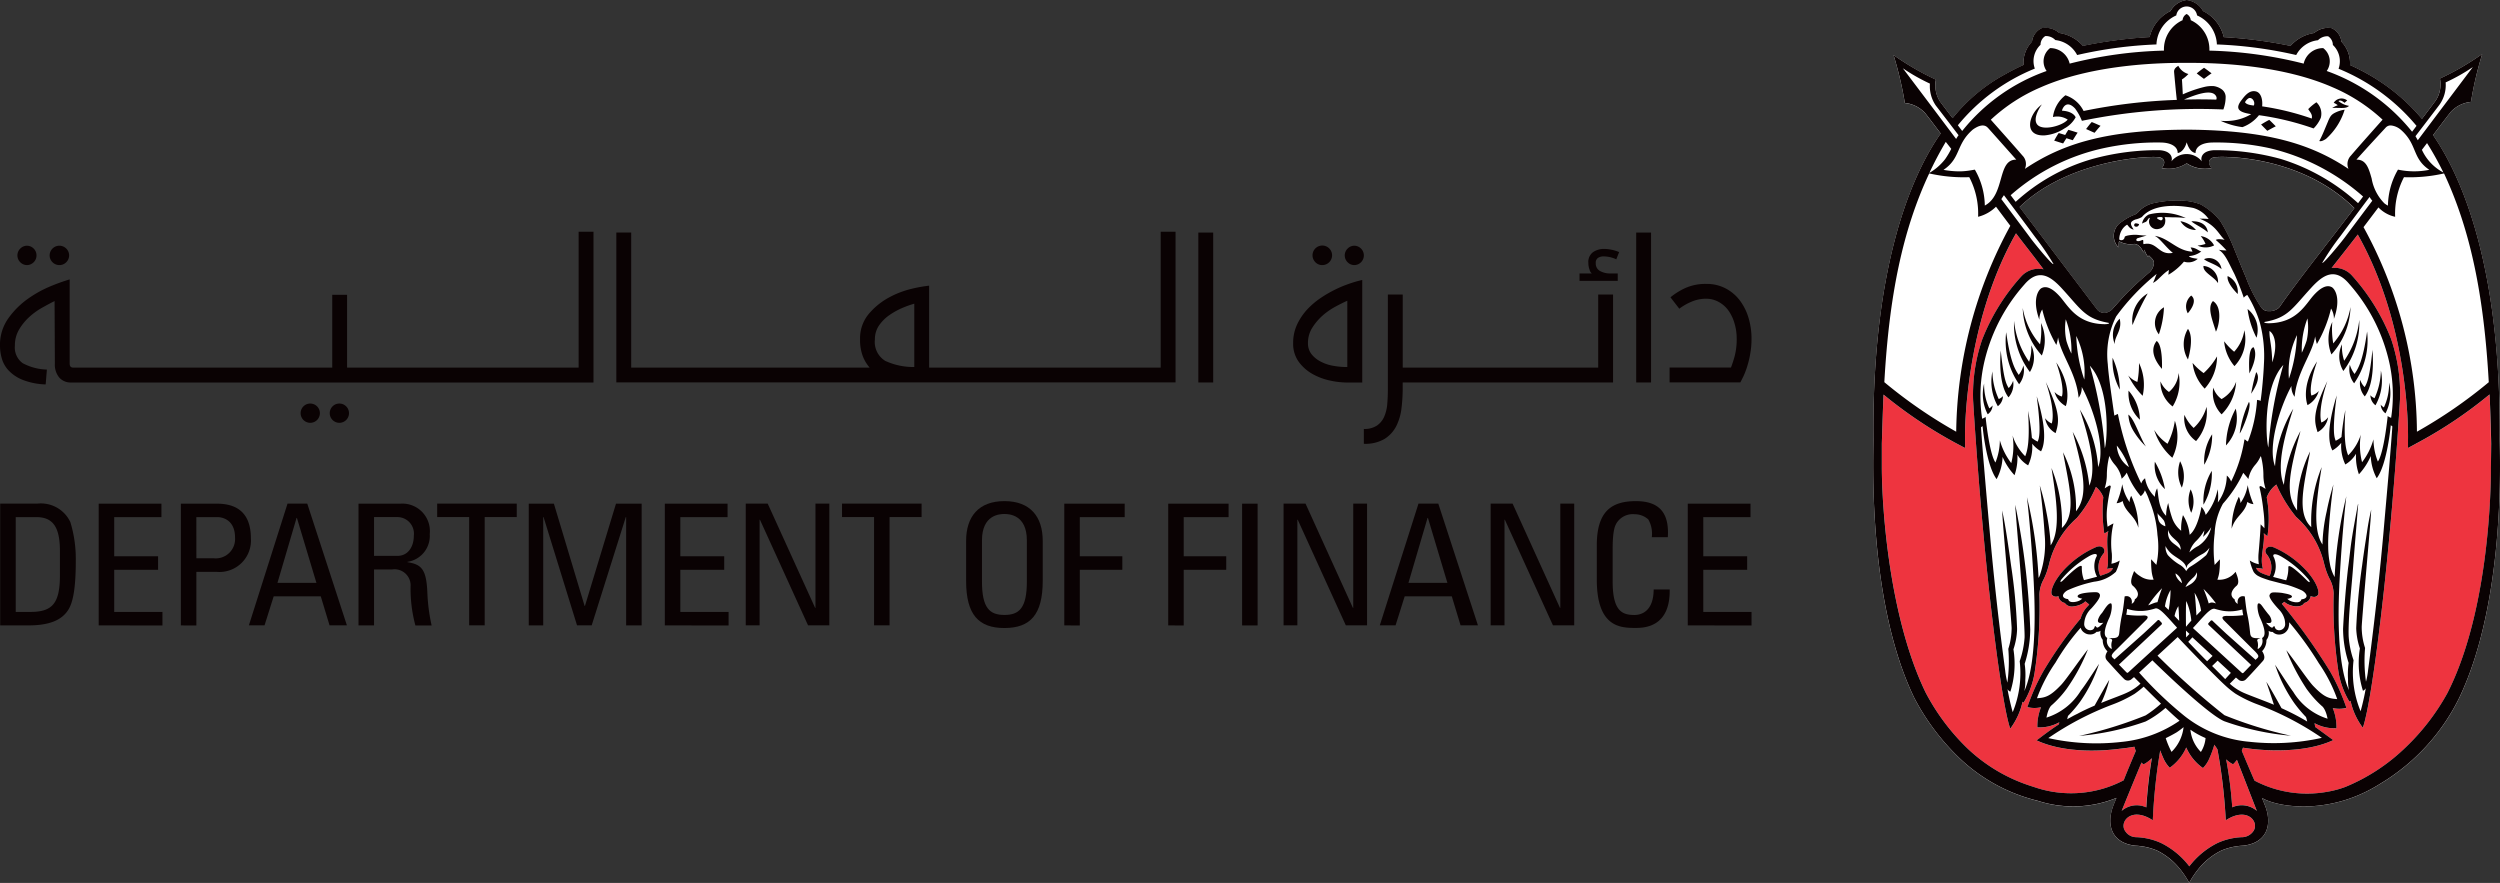 <svg xmlns="http://www.w3.org/2000/svg" width="209.447" height="73.971" viewBox="0 0 209.447 73.971">
  <rect x="0" y="0" width="209.447" height="73.971" fill="#333333" stroke="none"/>
  <g id="ARTWORK" transform="translate(-3.93 0.01)">
    <g id="Group_7" data-name="Group 7" transform="translate(3.93 -0.01)">
      <g id="Group_1" data-name="Group 1" transform="translate(0.017 41.98)">
        <path id="Path_1" data-name="Path 1" d="M2.97,100.31H6.107a2.725,2.725,0,0,1,2.742,1.556,10.6,10.6,0,0,1,.454,3.221c0,2.174-.2,3.436-.622,4.113-.551.875-1.581,1.316-3.364,1.316H2.97Zm1.3,9.076H5.5c1.808,0,2.473-.681,2.473-3.053v-2.065c0-2.065-.635-2.826-1.993-2.826H4.27Z" transform="translate(-2.97 -100.1)" fill="#0a0203"/>
        <path id="Path_2" data-name="Path 2" d="M22.59,110.523v-10.2h5.257v1.127H23.89v3.28h3.676v1.131H23.89v3.533h4.042v1.131Z" transform="translate(-14.339 -100.106)" fill="#0a0203"/>
        <path id="Path_3" data-name="Path 3" d="M38.96,110.523v-10.2h3.024c1.371,0,2.843.509,2.843,2.914a2.638,2.638,0,0,1-2.856,2.8H40.259v4.492Zm1.3-5.627h1.43a1.621,1.621,0,0,0,1.808-1.737c0-1.556-1.157-1.707-1.442-1.707h-1.8Z" transform="translate(-23.824 -100.106)" fill="#0a0203"/>
        <path id="Path_4" data-name="Path 4" d="M55.748,100.31H57.4l3.322,10.2H59.268l-.736-2.431H54.588l-.765,2.431H52.51Zm.786,1.2h-.029l-1.6,5.442h3.263Z" transform="translate(-31.676 -100.1)" fill="#0a0203"/>
        <path id="Path_5" data-name="Path 5" d="M75.65,105.829v4.693h-1.3v-10.2h3.52a2.306,2.306,0,0,1,2.448,2.544,2.2,2.2,0,0,1-1.867,2.33v.029c1.173.185,1.6.58,1.67,2.628a15.277,15.277,0,0,0,.353,2.671H79.115a11.767,11.767,0,0,1-.4-3.39,1.346,1.346,0,0,0-1.543-1.3H75.65Zm0-1.131H77.6c.934,0,1.384-.807,1.384-1.695a1.387,1.387,0,0,0-1.371-1.556H75.65Z" transform="translate(-44.331 -100.106)" fill="#0a0203"/>
        <path id="Path_6" data-name="Path 6" d="M96.686,100.31v1.131H94v9.071H92.7v-9.071H90.02V100.31Z" transform="translate(-53.411 -100.1)" fill="#0a0203"/>
        <path id="Path_7" data-name="Path 7" d="M109.475,110.523H108.26v-10.2h2.107l2.574,8.567h.029l2.6-8.567h2.149v10.2h-1.3v-9.076h-.029l-2.856,9.071h-1.228l-2.805-9.071h-.029v9.076Z" transform="translate(-63.98 -100.106)" fill="#0a0203"/>
        <path id="Path_8" data-name="Path 8" d="M135.37,110.523v-10.2h5.257v1.127h-3.957v3.28h3.676v1.131h-3.676v3.533h4.042v1.131Z" transform="translate(-79.689 -100.106)" fill="#0a0203"/>
        <path id="Path_9" data-name="Path 9" d="M158.492,100.31v10.2h-1.783l-4.029-8.848h-.029v8.848H151.49v-10.2h1.838l3.974,8.735h.029V100.31Z" transform="translate(-89.029 -100.1)" fill="#0a0203"/>
        <path id="Path_10" data-name="Path 10" d="M177.336,100.31v1.131h-2.683v9.071h-1.3v-9.071H170.67V100.31Z" transform="translate(-100.143 -100.1)" fill="#0a0203"/>
        <path id="Path_11" data-name="Path 11" d="M195.39,106.5v-3.352c0-2.035,1.047-3.335,3.209-3.335s3.209,1.3,3.209,3.335V106.5c0,2.826-1.043,3.945-3.209,3.945S195.39,109.323,195.39,106.5Zm5.089.055V103.1c0-2.136-1.472-2.208-1.88-2.208s-1.88.071-1.88,2.208v3.449c0,2.233.648,2.8,1.88,2.8S200.479,108.785,200.479,106.551Z" transform="translate(-114.467 -99.81)" fill="#0a0203"/>
        <path id="Path_12" data-name="Path 12" d="M214.95,110.523v-10.2h5.059v1.127h-3.76v3.28h3.562v1.131h-3.562v4.664Z" transform="translate(-125.801 -100.106)" fill="#0a0203"/>
        <path id="Path_13" data-name="Path 13" d="M235.65,110.523v-10.2h5.059v1.127h-3.76v3.28h3.562v1.131h-3.562v4.664Z" transform="translate(-137.796 -100.106)" fill="#0a0203"/>
        <path id="Path_14" data-name="Path 14" d="M251.669,110.523h-1.3v-10.2h1.3Z" transform="translate(-146.325 -100.106)" fill="#0a0203"/>
        <path id="Path_15" data-name="Path 15" d="M265.624,100.31v10.2h-1.779l-4.029-8.848h-.029v8.848H258.63v-10.2h1.838l3.97,8.735h.029V100.31Z" transform="translate(-151.111 -100.1)" fill="#0a0203"/>
        <path id="Path_16" data-name="Path 16" d="M281.042,100.31H282.7l3.322,10.2h-1.455l-.736-2.431h-3.945l-.765,2.431H277.8Zm.791,1.2H281.8l-1.6,5.442h3.263Z" transform="translate(-162.219 -100.1)" fill="#0a0203"/>
        <path id="Path_17" data-name="Path 17" d="M306.882,100.31v10.2H305.1l-4.029-8.848h-.029v8.848H299.88v-10.2h1.838l3.97,8.735h.029V100.31Z" transform="translate(-175.013 -100.1)" fill="#0a0203"/>
        <path id="Path_18" data-name="Path 18" d="M325.639,102.834a2.409,2.409,0,0,0-.294-1.485,1.709,1.709,0,0,0-1.144-.437,1.6,1.6,0,0,0-1.543.791c-.042.114-.3.366-.3,2.12v2.729c0,2.5.82,2.8,1.825,2.8.4,0,1.6-.143,1.611-2.136h1.342c.059,3.221-2.221,3.221-2.885,3.221-1.27,0-3.221-.084-3.221-4.042v-2.881c0-2.885,1.27-3.7,3.28-3.7s2.8,1.043,2.67,3.024Z" transform="translate(-187.269 -99.81)" fill="#0a0203"/>
        <path id="Path_19" data-name="Path 19" d="M339.15,110.523v-10.2h5.257v1.127h-3.957v3.28h3.676v1.131h-3.676v3.533h4.042v1.131Z" transform="translate(-197.768 -100.106)" fill="#0a0203"/>
      </g>
      <g id="Group_2" data-name="Group 2" transform="translate(0 19.413)">
        <path id="Path_20" data-name="Path 20" d="M7.216,50.563a.812.812,0,0,0,0-1.623.788.788,0,0,0-.576.24.8.8,0,0,0,0,1.144A.788.788,0,0,0,7.216,50.563Z" transform="translate(-4.941 -47.767)" fill="#0a0203"/>
        <path id="Path_21" data-name="Path 21" d="M13.636,50.563a.788.788,0,0,0,.576-.24.8.8,0,0,0,0-1.144.812.812,0,0,0-1.152,0,.8.8,0,0,0,0,1.144A.8.8,0,0,0,13.636,50.563Z" transform="translate(-8.661 -47.767)" fill="#0a0203"/>
        <path id="Path_22" data-name="Path 22" d="M69.416,80.38a.788.788,0,0,0-.576.24.807.807,0,1,0,.576-.24Z" transform="translate(-40.982 -65.984)" fill="#0a0203"/>
        <path id="Path_23" data-name="Path 23" d="M63.616,80.38a.788.788,0,0,0-.576.24.807.807,0,1,0,.576-.24Z" transform="translate(-37.621 -65.984)" fill="#0a0203"/>
        <path id="Path_24" data-name="Path 24" d="M51.407,57.534h-19.4v-6.1H30.766v6.1H9.053c-.189,0-.286-.114-.286-.336V50.145a15.953,15.953,0,0,0-1.577.564,9.608,9.608,0,0,0-1.926,1.064,6.9,6.9,0,0,0-1.64,1.64A3.808,3.808,0,0,0,2.93,55.7a3.958,3.958,0,0,0,.143,1.039,2.454,2.454,0,0,0,.551,1.005,3.311,3.311,0,0,0,1.161.8,5.726,5.726,0,0,0,1.972.4l.1-1.245a4.524,4.524,0,0,1-2.031-.538,1.621,1.621,0,0,1-.648-1.472,2.6,2.6,0,0,1,.362-1.363A4.569,4.569,0,0,1,5.4,53.278,5.891,5.891,0,0,1,6.488,52.5c.387-.214.723-.4,1.014-.538l.025,5.24A1.687,1.687,0,0,0,7.9,58.375a1.279,1.279,0,0,0,.988.408H52.652V46.15H51.407Z" transform="translate(-2.93 -46.15)" fill="#0a0203"/>
        <path id="Path_25" data-name="Path 25" d="M171.315,57.534h-19.4V50.671a11.462,11.462,0,0,0-1.51.273,7.594,7.594,0,0,0-1.918.753,5.848,5.848,0,0,0-1.657,1.375,3.183,3.183,0,0,0-.7,2.094,3.824,3.824,0,0,0,.223,1.4,3.28,3.28,0,0,0,.576.967H126.955V46.217H125.71V58.775h46.85V46.15h-1.245Zm-20.641-.05a5.615,5.615,0,0,1-2.435-.513,1.854,1.854,0,0,1-.866-1.8,2.022,2.022,0,0,1,.349-1.173,3.377,3.377,0,0,1,.866-.862,5.946,5.946,0,0,1,1.085-.6,8.227,8.227,0,0,1,1-.357v5.307Z" transform="translate(-74.074 -46.15)" fill="#0a0203"/>
        <rect id="Rectangle_5" data-name="Rectangle 5" width="1.245" height="12.558" transform="translate(100.395 0.071)" fill="#0a0203"/>
        <path id="Path_26" data-name="Path 26" d="M265.212,50.563a.819.819,0,1,0-.572-.24A.778.778,0,0,0,265.212,50.563Z" transform="translate(-154.438 -47.767)" fill="#0a0203"/>
        <path id="Path_27" data-name="Path 27" d="M271.636,50.563a.812.812,0,0,0,0-1.623.788.788,0,0,0-.576.24.8.8,0,0,0,0,1.144A.788.788,0,0,0,271.636,50.563Z" transform="translate(-158.158 -47.767)" fill="#0a0203"/>
        <path id="Path_28" data-name="Path 28" d="M264.214,56.488a10.231,10.231,0,0,0-1.3.732,6.574,6.574,0,0,0-1.186.993,5.014,5.014,0,0,0-.858,1.266,3.618,3.618,0,0,0-.336,1.569A2.579,2.579,0,0,0,261,62.615a3.647,3.647,0,0,0,1.148,1.018,5.226,5.226,0,0,0,1.459.551,6.865,6.865,0,0,0,1.4.168h1.316V55.76a8.918,8.918,0,0,0-.9.252A10.076,10.076,0,0,0,264.214,56.488Zm.858,6.565h-.139a6.107,6.107,0,0,1-1.03-.1,3.5,3.5,0,0,1-1.026-.336,2.376,2.376,0,0,1-.791-.622,1.445,1.445,0,0,1-.311-.934,2.377,2.377,0,0,1,.357-1.291,4.751,4.751,0,0,1,.858-1.018A5.838,5.838,0,0,1,264.067,58c.383-.206.719-.374,1.005-.5v5.551Z" transform="translate(-152.195 -51.718)" fill="#0a0203"/>
        <path id="Path_29" data-name="Path 29" d="M319.627,50.2a2.544,2.544,0,0,1,1.03.244l.24-.606a3.362,3.362,0,0,0-1.291-.265,1.6,1.6,0,0,0-.887.265,1.008,1.008,0,0,0-.4.921,1.543,1.543,0,0,0,.1.555.59.59,0,0,0,.189.315h-1.03v.622h3.2v-.622h-.6a1.737,1.737,0,0,1-.883-.206.706.706,0,0,1-.357-.664.471.471,0,0,1,.193-.437A.859.859,0,0,1,319.627,50.2Z" transform="translate(-185.247 -48.132)" fill="#0a0203"/>
        <path id="Path_30" data-name="Path 30" d="M294.26,64.783H277.879V58.66h-1.245v7.915c0,.429-.017.845-.05,1.245a3.378,3.378,0,0,1-.252,1.064,1.759,1.759,0,0,1-.61.753,1.87,1.87,0,0,1-1.1.286v1.245a3.189,3.189,0,0,0,1.745-.416,2.731,2.731,0,0,0,.98-1.085,4.472,4.472,0,0,0,.429-1.485,13.875,13.875,0,0,0,.1-1.6v-.551H295.5V58.66h-1.245v6.123Z" transform="translate(-160.36 -53.399)" fill="#0a0203"/>
        <rect id="Rectangle_6" data-name="Rectangle 6" width="1.245" height="12.558" transform="translate(137.079 0.071)" fill="#0a0203"/>
        <path id="Path_31" data-name="Path 31" d="M342.162,59.466a4.591,4.591,0,0,0-.707-1.472,3.575,3.575,0,0,0-1.186-1.039,3.4,3.4,0,0,0-1.674-.4,4.091,4.091,0,0,0-1.771.357,5.643,5.643,0,0,0-1.22.765l.74.955a4.673,4.673,0,0,1,1.2-.656,3.108,3.108,0,0,1,1.026-.181,2.175,2.175,0,0,1,1.089.278,2.449,2.449,0,0,1,.812.728,3.553,3.553,0,0,1,.5,1.064,4.431,4.431,0,0,1,.181,1.278,5.568,5.568,0,0,1-.168,1.459,10.027,10.027,0,0,1-.311.959H335.53v1.245h5.926c.063-.109.147-.282.261-.513a6.562,6.562,0,0,0,.315-.824,7.957,7.957,0,0,0,.257-1.077,7.029,7.029,0,0,0,.105-1.245A5.979,5.979,0,0,0,342.162,59.466Z" transform="translate(-195.654 -52.182)" fill="#0a0203"/>
      </g>
      <g id="Group_6" data-name="Group 6" transform="translate(156.936)">
        <path id="Path_32" data-name="Path 32" d="M428.574,36.859c.13-13.916-2.927-21.7-5.577-25.532.9-1.194,1.464-1.926,1.5-1.964a2.7,2.7,0,0,1,1.674-.82,30.066,30.066,0,0,1,.946-4.016,22.581,22.581,0,0,1-3.545,2.061,2.467,2.467,0,0,1-.341,1.825c-.034.05-.463.618-1.165,1.552a16.547,16.547,0,0,0-4.5-3.735c-.475-.269-.98-.53-1.531-.778a2.594,2.594,0,0,0-.715-1.951,1.419,1.419,0,0,0-.82-1.135h0a1.774,1.774,0,0,0-1.468.408,3.321,3.321,0,0,0-1.981,1.077,38.069,38.069,0,0,0-5.585-.732A3.255,3.255,0,0,0,403.728.935,1.824,1.824,0,0,0,402.365.01h-.008a1.831,1.831,0,0,0-1.363.925,3.268,3.268,0,0,0-1.737,2.183,38.145,38.145,0,0,0-5.585.732,3.321,3.321,0,0,0-1.981-1.077,1.793,1.793,0,0,0-1.468-.408h0A1.42,1.42,0,0,0,389.4,3.5a2.6,2.6,0,0,0-.715,1.951c-.547.248-1.056.509-1.531.778a14.548,14.548,0,0,0-4.407,3.68c-.639-.845-1.026-1.358-1.056-1.4a2.453,2.453,0,0,1-.341-1.825A22.728,22.728,0,0,1,377.8,4.619a30.063,30.063,0,0,1,.946,4.016,2.7,2.7,0,0,1,1.674.82c.038.038.526.677,1.329,1.737-2.662,3.8-5.766,11.658-5.635,25.662.017,1.3-.543,13.428,3.415,21.608a19.459,19.459,0,0,0,3.793,5.059,14.473,14.473,0,0,0,6.3,3.512c.071.021.219.059.29.076a9.571,9.571,0,0,0,6.561-.252l-.151.37c-.042.1-.1.248-.13.332-.555,1.5-.185,3.062,1.85,3.3a5.238,5.238,0,0,1,1.838.412,5.722,5.722,0,0,1,1.649,1.232,7.29,7.29,0,0,1,1.039,1.468v0h0A7.465,7.465,0,0,1,403.61,72.5a5.745,5.745,0,0,1,1.649-1.232,5.238,5.238,0,0,1,1.838-.412c2.031-.236,2.41-1.787,1.855-3.289-.034-.088-.093-.244-.135-.341s-.151-.366-.151-.366c1.409.816,5.741,1.451,9.9-1.186a17.209,17.209,0,0,0,6.6-7.145C429.117,50.342,428.591,37.969,428.574,36.859ZM410.2,25.634a.765.765,0,0,1-.286.273,1.17,1.17,0,0,1-.681.16.761.761,0,0,1-.656-.332,11.921,11.921,0,0,1-1.262-2.49c-.429-1.026-.358-.858-.993-2.41a14.108,14.108,0,0,0-1.157-2.317,5.6,5.6,0,0,0-1.636-1.384,4.69,4.69,0,0,0-1.476-.315,9.068,9.068,0,0,0-2.439.2,2.53,2.53,0,0,0-1.22.648,1.144,1.144,0,0,1-.37.315,4.3,4.3,0,0,0-1.106.606,1.368,1.368,0,0,0-.294,2.12.141.141,0,0,0,.025.013c-.017-.269.013-.5.059-.492a1.933,1.933,0,0,0,1.2.223c.509-.067.828.7.828.7l.08-.223a1.916,1.916,0,0,0,.3.593.53.53,0,0,0,.076-.114c.151.189.4.315.421.631a1.224,1.224,0,0,1-.488.879c-.135.126-.942.791-1.8,1.665-.442.454-.669.728-1.115,1.22a1.041,1.041,0,0,1-.673.416h-.1a.78.78,0,0,1-.564-.252c-.088-.114-4.437-5.863-6.519-8.613,3.777-3.684,10.034-4.294,11.595-4.18.366.025.778.315.32.917a2.782,2.782,0,0,0,2.082-.4,2.744,2.744,0,0,0,2.082.4c-.458-.6-.046-.892.32-.917,1.548-.114,7.494.168,11.649,4.269C414.381,20.117,411.664,23.519,410.2,25.634Z" transform="translate(-376.096 -0.002)" fill="#fff"/>
        <g id="Group_3" data-name="Group 3" transform="translate(0.732 19.552)">
          <path id="Path_33" data-name="Path 33" d="M470.279,60.12a36.431,36.431,0,0,1-5.888,3.974l-.946.513,0-.681c0-.076.261-9.269-4.21-17.2-.282.374-1.224,1.573-2.191,2.8a1.975,1.975,0,0,1,1.674.6,17.292,17.292,0,0,1,3.31,5.349,14.256,14.256,0,0,1,.749,5.013v0s-.538,9.362-1.611,18.332c-.971,8.15-1.51,9.219-1.51,9.219a5.836,5.836,0,0,1-1.026-2.25l-.088.08a7.1,7.1,0,0,1-.908-2.418,36.137,36.137,0,0,1-.416-6.674l0,.013a2.863,2.863,0,0,0-.357-1.253,5.644,5.644,0,0,1-.416-1.144c0-.008,0-.013-.009-.017a7.531,7.531,0,0,0-2.359-3.987,11.664,11.664,0,0,1-1.657-2.717c-.021.017-.034.025-.063.05a2.345,2.345,0,0,0-.744,1.03A9.867,9.867,0,0,1,451.669,72a2.937,2.937,0,0,1-.307-.248c.1.967-.362,2.09-.067,2.978l-.572-.076a.929.929,0,0,0,.063.139.849.849,0,0,0,.29.248c.025.017.143.067.185.088a5.672,5.672,0,0,0,.589.206,1.738,1.738,0,0,0-.252-1.825c-.273-.328.055-.812.618-.564a7.986,7.986,0,0,1,2.355,1.577c1.2,1.135,1.548,2.229,1.291,2.448-.2.168-.345.13-.58.05a.354.354,0,0,1-.021.13.691.691,0,0,1-.513.446l-.025.042c-.126.181-.332.244-.7.24a1.763,1.763,0,0,1-.7-.21.926.926,0,0,1-.235-.172l-.21.172a50.774,50.774,0,0,1,4.054,5.686,17.71,17.71,0,0,1,1.354,3.028,2.39,2.39,0,0,1-1.144.017,4.225,4.225,0,0,1,.307,1.686,3.439,3.439,0,0,1-1.838-.425c.021.105.038.21.055.32.58.416,1.232.9,1.514,1.1-2.839,1.333-6.952.719-7.032.711-.193-.025-.374-.05-.53-.076-.029.071-.063.164-.1.261.278.66.921,2.191,1.068,2.5a9.458,9.458,0,0,0,6.064.938A8.191,8.191,0,0,0,458.2,93a15.927,15.927,0,0,0,4.878-3.15,18.855,18.855,0,0,0,3.659-4.689c3.142-6.136,3.659-15.241,3.659-18.921,0-1.2,0-1.855,0-1.909C470.392,63.073,470.325,61.054,470.279,60.12Z" transform="translate(-419.373 -46.625)" fill="#ee343f"/>
          <path id="Path_34" data-name="Path 34" d="M398.117,92.236c.122-.336.694-1.7.984-2.385-.042-.122-.08-.24-.114-.357-.391.067-.786.122-1.182.164-.265.025-4.176.627-7.015-.7.345-.244.992-.774,1.871-1.342.013-.059.021-.118.034-.172a3.393,3.393,0,0,1-1.838.425,4.238,4.238,0,0,1,.307-1.686,2.361,2.361,0,0,1-1.144-.013,17.548,17.548,0,0,1,1.354-3.028,33.824,33.824,0,0,1,3.108-4.391,2.3,2.3,0,0,1,.551-.984c.025-.029.147-.16.172-.185-.118-.1-.231-.193-.336-.273a.859.859,0,0,1-.278.214,1.955,1.955,0,0,1-.7.21.727.727,0,0,1-.7-.24l-.025-.042a.7.7,0,0,1-.517-.446.5.5,0,0,1-.021-.135.455.455,0,0,1-.517-.071c-.252-.214.1-1.308,1.291-2.448a8.039,8.039,0,0,1,2.355-1.577c.564-.248.9.235.618.568a1.742,1.742,0,0,0-.248,1.829c.345-.114.475-.168.526-.189a.917.917,0,0,0,.471-.332.606.606,0,0,0,.059-.126l-.5.059c.257-.627-.139-2.162.122-3.158a2.016,2.016,0,0,1-.341.2,12.555,12.555,0,0,1-.084-3.045,2.073,2.073,0,0,0-.618-.854,9.9,9.9,0,0,1-1.59,2.595,7.529,7.529,0,0,0-2.363,3.987c0,.008,0,.013-.008.017a5.747,5.747,0,0,1-.416,1.144,2.864,2.864,0,0,0-.357,1.253v-.008a36.119,36.119,0,0,1-.416,6.67,7.1,7.1,0,0,1-.908,2.418l-.088-.08a5.836,5.836,0,0,1-1.026,2.25s-.534-1.068-1.506-9.214c-1.068-8.97-1.611-18.332-1.611-18.332l0,0a14.27,14.27,0,0,1,.749-5.013,17.215,17.215,0,0,1,3.31-5.349,1.975,1.975,0,0,1,1.842-.572l-.37-.492c-.614-.816-1.329-1.716-1.935-2.519-4.382,7.717-4.273,16.927-4.273,17l.008.984-.77-.408a37.554,37.554,0,0,1-6.064-4.067c-.046.934-.143,4.1-.143,4.1,0,.055,0,.723,0,1.926,0,3.68.66,12.713,3.663,18.921a18.293,18.293,0,0,0,3.566,4.748,13.884,13.884,0,0,0,5.32,3.116l.463.151a9.5,9.5,0,0,0,7.246-.648Z" transform="translate(-377.836 -46.48)" fill="#ee343f"/>
          <path id="Path_35" data-name="Path 35" d="M427.641,155.146a40.528,40.528,0,0,1,.463-4.126,2.594,2.594,0,0,1-.681.513c-.05,0-.114-.059-.185-.147-.685,1.674-1.649,4.029-1.657,4.054A1.914,1.914,0,0,1,427.641,155.146Z" transform="translate(-405.501 -107.055)" fill="#ee343f"/>
          <path id="Path_36" data-name="Path 36" d="M434.522,154.678a45.08,45.08,0,0,0-.7-5.951,1.65,1.65,0,0,1-.093-.143,2.734,2.734,0,0,1-.164-.244,8.278,8.278,0,0,1-.391,1.085,2.562,2.562,0,0,1-.564.871,4.076,4.076,0,0,1-1.4-1.724,4.1,4.1,0,0,1-1.384,1.7,2.723,2.723,0,0,1-.564-.875,6.241,6.241,0,0,1-.231-.585,47.18,47.18,0,0,0-.622,5.863c-1.7-1.127-2.734,0-2.385.782a1.14,1.14,0,0,0,.114.185,1.089,1.089,0,0,0,.845.446,5.5,5.5,0,0,1,2.094.479,6.719,6.719,0,0,1,2.389,1.964,6.746,6.746,0,0,1,2.385-1.964,5.484,5.484,0,0,1,2.094-.479,1.177,1.177,0,0,0,.845-.446.905.905,0,0,0,.114-.185C437.255,154.678,436.221,153.555,434.522,154.678Z" transform="translate(-405.72 -105.502)" fill="#ee343f"/>
          <path id="Path_37" data-name="Path 37" d="M446.968,151.668a2.354,2.354,0,0,1-.568-.408,33.169,33.169,0,0,1,.509,4.02,1.913,1.913,0,0,1,2.057.29c-.008-.025-1.039-2.666-1.665-4.273C447.153,151.508,447.006,151.672,446.968,151.668Z" transform="translate(-417.565 -107.194)" fill="#ee343f"/>
        </g>
        <g id="Group_4" data-name="Group 4" transform="translate(23.679 30.036)">
          <path id="Path_38" data-name="Path 38" d="M432.4,71.41h0" transform="translate(-432.401 -71.41)" fill="#231f20"/>
        </g>
        <g id="Group_5" data-name="Group 5" transform="translate(22.737 30.442)">
          <path id="Path_39" data-name="Path 39" d="M430.165,72.377h0" transform="translate(-430.161 -72.376)" fill="#231f20"/>
        </g>
        <path id="Path_40" data-name="Path 40" d="M414.209,34.946a1.717,1.717,0,0,1-.883,1.249c-.282-.9-.454-1.623.82-4.277-.875,2.607-.5,3.47-.5,3.47A1.373,1.373,0,0,0,414.209,34.946Zm-1.4-1.817s-.3-.589.475-2.856c-1.43,2.157-.8,3.659-.8,3.659a1.948,1.948,0,0,0,.942-1.186A1.292,1.292,0,0,1,412.8,33.13Zm5.118-3.856c-.236,2.284-.421,2.755-.66,3.15a1.607,1.607,0,0,1-.37-.606,1.665,1.665,0,0,0,.383,1.384C417.746,32.6,418.082,31.338,417.922,29.273Zm-.45-1.527c-.362,2.557-.77,3.142-1.051,3.575a2.23,2.23,0,0,1-.4-.786,1.892,1.892,0,0,0,.362,1.569A6.37,6.37,0,0,0,417.472,27.747Zm-1.922,2.473a3.732,3.732,0,0,1-.185-1.384,2.359,2.359,0,0,0,.114,2.237,6.657,6.657,0,0,0,1.333-4.281A7.368,7.368,0,0,1,415.55,30.219Zm-.917-1.455a7,7,0,0,1-.08-1.8,3.413,3.413,0,0,0-.072,2.721,6.193,6.193,0,0,0,1.6-3.974A6.315,6.315,0,0,1,414.634,28.764Zm3.112,4.319a1.078,1.078,0,0,0,.425.862,4.183,4.183,0,0,0,.454-2.91,5.773,5.773,0,0,1-.534,2.317S417.792,33.21,417.746,33.083Zm.866.791a.948.948,0,0,0,.4.744,3.679,3.679,0,0,0,.3-2.578,4.675,4.675,0,0,1-.437,2.086S418.658,33.983,418.612,33.874ZM387.445,32.5c-.244-.4-.429-.866-.664-3.15-.16,2.065.177,3.331.652,3.928a1.665,1.665,0,0,0,.383-1.384A1.582,1.582,0,0,1,387.445,32.5Zm.841-1.1c-.286-.437-.69-1.022-1.051-3.575a6.325,6.325,0,0,0,1.085,4.357,1.878,1.878,0,0,0,.362-1.569A2.229,2.229,0,0,1,388.286,31.4Zm.871-1.1a7.266,7.266,0,0,1-1.262-3.423,6.649,6.649,0,0,0,1.329,4.281,2.361,2.361,0,0,0,.114-2.237A3.67,3.67,0,0,1,389.157,30.3Zm.917-1.459a6.234,6.234,0,0,1-1.451-3.045,6.183,6.183,0,0,0,1.6,3.978,3.424,3.424,0,0,0-.071-2.725A6.97,6.97,0,0,1,390.073,28.836Zm-3.457,4.588a5.646,5.646,0,0,1-.534-2.317,4.183,4.183,0,0,0,.454,2.91,1.065,1.065,0,0,0,.425-.862C386.911,33.285,386.616,33.424,386.616,33.424Zm-.791.778a4.649,4.649,0,0,1-.437-2.086,3.679,3.679,0,0,0,.3,2.578.947.947,0,0,0,.408-.744A1.032,1.032,0,0,1,385.826,34.2Zm5.227,1.262a1.374,1.374,0,0,1-.555-.442,1.73,1.73,0,0,0,.879,1.249c.282-.9.454-1.623-.82-4.277C391.432,34.6,391.053,35.464,391.053,35.464Zm.85-2.258a1.292,1.292,0,0,1-.614-.383,1.948,1.948,0,0,0,.942,1.186s.627-1.5-.8-3.659C392.205,32.617,391.9,33.205,391.9,33.205Zm6.409,11a6.326,6.326,0,0,0-.6-2.679,1.044,1.044,0,0,0-.135.53,3.639,3.639,0,0,1-.614-1.506,7.472,7.472,0,0,1-.479,1.594,1.06,1.06,0,0,0,.513-.185C397.21,42.941,398.026,43.156,398.312,44.207Zm8.55-2.073a1.1,1.1,0,0,0-.135-.53,6.263,6.263,0,0,0-.6,2.679c.286-1.051,1.1-1.27,1.312-2.246a1.059,1.059,0,0,0,.517.185,7.117,7.117,0,0,1-.484-1.594A3.527,3.527,0,0,1,406.862,42.134Zm-6.325-1.165a6.674,6.674,0,0,0-.845-2.3A2.722,2.722,0,0,0,400.537,40.969Zm3.23,1.3a5.09,5.09,0,0,0,.694-2.835A4.908,4.908,0,0,0,403.767,42.264Zm-1.03.681a2.316,2.316,0,0,0-.046-1.964A2.494,2.494,0,0,0,402.736,42.945Zm-.786-2.107a2.674,2.674,0,0,0-.143-2.212A2.82,2.82,0,0,0,401.95,40.838Zm5.623-7.183a9.2,9.2,0,0,0-.774,2.637C406.971,36.141,407.859,34.03,407.573,33.655Zm.038-2.385c-.008-.025.807-1.421.349-2.2C407.43,29.189,407.623,31.279,407.61,31.271Zm-2.33,3.428a4.183,4.183,0,0,0,1.22-2.734,2.7,2.7,0,0,1-1.22,1.451,1.862,1.862,0,0,1-.694-.959A2.563,2.563,0,0,0,405.281,34.7Zm2.481-1.737c.341-.534.807-1.308.421-1.808A14.819,14.819,0,0,0,407.762,32.961Zm-3.932,5.955a4.879,4.879,0,0,0,.66-2.549A4.164,4.164,0,0,0,403.83,38.916Zm1.821-1.619a3.323,3.323,0,0,0,.816-3.078A6.8,6.8,0,0,0,405.651,37.3Zm-1.628-3.234a3.777,3.777,0,0,1-1.081,1.771,3.32,3.32,0,0,1-.774-1.1,2.323,2.323,0,0,0,.976,2.2A3.686,3.686,0,0,0,404.023,34.063Zm-3.268,3.1a3.839,3.839,0,0,1-1.119-1.161,5.1,5.1,0,0,0,1.518,2.33,4,4,0,0,0,.214-3.1A6.207,6.207,0,0,1,400.755,37.167Zm-4.412-8.34c-.093-.606.656-1.165.4-2.141A1.916,1.916,0,0,0,396.344,28.827Zm1.514,7.191a6.288,6.288,0,0,0,1.085,1.375c-.526-.8-.946-2.275-1.468-2.675A2.767,2.767,0,0,0,397.858,36.019Zm-.37-3.3a3.06,3.06,0,0,0,.951,2.431A3.83,3.83,0,0,0,397.488,32.717Zm.875-2.313a8,8,0,0,1-.135,1.577,1.867,1.867,0,0,1-.765-.538,6.328,6.328,0,0,0,1.207,1.7A4.194,4.194,0,0,0,398.362,30.4Zm-.542-3.184a22.328,22.328,0,0,1,1.274-2.654A2.652,2.652,0,0,0,397.82,27.221Zm-1.06,5.408a6.875,6.875,0,0,0-.61-2.671A5.022,5.022,0,0,0,396.76,32.629Zm3.083-4.075c-.833,1.035.45,2.326.446,2.342C400.28,30.888,400.389,28.941,399.843,28.554Zm.614-2.826a1.526,1.526,0,0,0-.429,2.267A7.988,7.988,0,0,0,400.457,25.728Zm.723,8.314a3.864,3.864,0,0,0,.5-2.809,2.255,2.255,0,0,1-.807,1.59,1.993,1.993,0,0,1-.711-.887A2.561,2.561,0,0,0,401.18,34.042Zm6.279-8.163a7.276,7.276,0,0,0,.749,2.4A2.228,2.228,0,0,0,407.459,25.879Zm-1.67-2.759c-.109.593.845,1.493.841,1.5A1.435,1.435,0,0,0,405.789,23.12Zm1.4,4.534a3.381,3.381,0,0,1-.854,1.8,5.646,5.646,0,0,1-.841-.875,3.7,3.7,0,0,0,.866,2.078A3.275,3.275,0,0,0,407.19,27.654Zm-2.633-2.443c-.5.538-.034,1.6.252,2.561C405.07,27.3,405.386,25.719,404.557,25.211Zm.425-1.5a1.338,1.338,0,0,0-1.215-1.447C403.7,22.813,404.637,23.15,404.982,23.709ZM403.813,21.7c.244.248,1.026.429,1.464.841A1.052,1.052,0,0,0,403.813,21.7Zm-1.072,3.049a1.191,1.191,0,0,0-.29,1.489C402.45,26.233,403.367,25.253,402.74,24.752Zm1.127,7.8a4.048,4.048,0,0,0,1.035-2.7,5.892,5.892,0,0,1-1.123,1.4,4.921,4.921,0,0,1-.925-.854A3.658,3.658,0,0,0,403.867,32.549Zm-1.4-5.009a2.482,2.482,0,0,0,0,2.57C402.454,30.1,403.039,28.352,402.467,27.54Zm.286-9.008c.231.231.963.543,1.375.925C404.069,18.827,403.518,18.49,402.753,18.532Zm.383.728a2.246,2.246,0,0,0-1.3-.74A1.5,1.5,0,0,0,403.136,19.26Zm1.518,1.291a1.5,1.5,0,0,0-1.119-.782,2.453,2.453,0,0,1,.4.656,3.022,3.022,0,0,1-.664.139A1.553,1.553,0,0,0,404.654,20.551Zm-6.636-1.829c-.067.042-.126.252.114.261.2.008.24-.214.24-.214S398.114,18.658,398.018,18.721ZM404.444,6.13c-.236-.172-.387-.294-.631-.463a7.69,7.69,0,0,0-.614.475c.214.16.374.286.606.454C404.052,6.412,404.166,6.324,404.444,6.13Zm-3.936,12.053a.684.684,0,0,1,.05.4.628.628,0,0,1-.526.58.648.648,0,0,1-.828-.576.751.751,0,0,1,.076-.345c-.135.017-.139.109-.269.273-.08.1-.206.088-.391.21a1.041,1.041,0,0,1,.572-.765,4.578,4.578,0,0,1,3.091.3A7.42,7.42,0,0,0,401.2,18.2C400.747,18.179,400.507,18.183,400.507,18.183Zm-.2.008c-.05-.029-.391-.025-.429.046s.21.181.29.21a.142.142,0,0,0,.16-.08C400.364,18.3,400.356,18.217,400.305,18.192Zm5.127-9.029a48.613,48.613,0,0,0-11.855.95,4.544,4.544,0,0,0-.568-1.026c-.774-.828-1.093.071-1.1.177.976.055,1.144.555,1.144.555a2.325,2.325,0,0,1-.942.934,3.563,3.563,0,0,1-1.657.58c-1.834.088-1.333-1.817-.223-2.595-.143.172-.8,1.169-.4,1.682.458.572,2.145.105,2.557-.408a1.6,1.6,0,0,0-1.236-.219A2.723,2.723,0,0,1,392.2,7.972a2.61,2.61,0,0,1,1.522,1.316,46.653,46.653,0,0,1,7.81-.929c-.059-.463-.219-2.216-.227-2.321-.025-.29.168-.416.353-.534a1.345,1.345,0,0,0,.845.686,2.932,2.932,0,0,1-.543.458c.029.349.059.993.072,1.249a10.211,10.211,0,0,1,1.783-.618,2.654,2.654,0,0,1,.807-.076,1.507,1.507,0,0,1,.711.3.806.806,0,0,1,.29.559A3.04,3.04,0,0,1,405.432,9.162Zm-.627-1.14c-.378-.618-1.783-.063-2.675.307.517,0,.959-.021,1.51-.013.223,0,.8.008,1.194.021A.31.31,0,0,0,404.805,8.023ZM392.18,11.3c-.172-.055-.332-.105-.543-.164-.139.2-.286.467-.379.635.265.084.463.151.749.236.114-.177.181-.29.278-.437.172.055.328.105.53.168.16-.248.227-.37.408-.635-.286-.088-.479-.156-.778-.236C392.357,11,392.26,11.156,392.18,11.3ZM414.55,9.04c.6-.05,1.152.1,1.409-.181a1.842,1.842,0,0,1-.883-.4c.16-.135.387.046.509.147.08-.08.126-.114.223-.2a.769.769,0,0,0-1.131.2,1.3,1.3,0,0,1,.341.2A2.209,2.209,0,0,0,414.55,9.04Zm-.345,1.114c-.244.564-.454,1.135-.736,1.649.168.067.4-.076.555-.172a5.375,5.375,0,0,0,1.569-2.452,2.588,2.588,0,0,0-.664.189C414.486,9.566,414.407,9.684,414.2,10.155Zm-5.614.269c.185.185.324.328.521.526.278-.151.4-.223.711-.378-.2-.2-.332-.341-.547-.538C409.044,10.146,408.767,10.315,408.59,10.424Zm5.013-.585a2.8,2.8,0,0,1-.614.913,23.342,23.342,0,0,0-4.576-1.11,3.15,3.15,0,0,1-1.384,1,6.172,6.172,0,0,1-1.829-.53,5.184,5.184,0,0,0,.606.013,4.019,4.019,0,0,0,1.956-.572c-1.093-.164-1.35-.467-.82-1.161.244-.315.639-.887,1.224-.74.454.118.568.761.513,1.249a22.284,22.284,0,0,1,4.155,1.022c.084-.357-.147-.534-.294-.791a4.38,4.38,0,0,1,.686-.572A1.306,1.306,0,0,1,413.6,9.839Zm-6.035-1.628a.813.813,0,0,0-.324.345c.1.151.29.214.585.257.038.008.114.013.156.017C408.123,8.51,407.833,8.119,407.568,8.212ZM393.93,10.8c.252.109.437.2.711.315.193-.231.278-.341.5-.585-.273-.118-.454-.206-.736-.315C394.228,10.4,394.052,10.647,393.93,10.8ZM425.164,58.51a17.21,17.21,0,0,1-6.6,7.145c-4.159,2.641-8.491,2.006-9.9,1.186,0,0,.114.273.151.366s.1.257.135.341c.559,1.5.181,3.053-1.855,3.289a5.238,5.238,0,0,0-1.838.412,5.723,5.723,0,0,0-1.649,1.232,7.463,7.463,0,0,0-1.039,1.468h0v0a7.463,7.463,0,0,0-1.039-1.468,5.667,5.667,0,0,0-1.649-1.232,5.238,5.238,0,0,0-1.838-.412c-2.031-.236-2.406-1.792-1.85-3.3.029-.084.088-.236.13-.332l.151-.37a9.571,9.571,0,0,1-6.561.252c-.072-.021-.219-.059-.29-.076a14.45,14.45,0,0,1-6.3-3.512,19.36,19.36,0,0,1-3.793-5.059c-3.953-8.18-3.4-20.313-3.415-21.608-.135-14.009,2.973-21.865,5.635-25.662-.8-1.06-1.291-1.7-1.329-1.737a2.7,2.7,0,0,0-1.674-.82A30.072,30.072,0,0,0,377.8,4.6a22.724,22.724,0,0,0,3.549,2.061,2.472,2.472,0,0,0,.341,1.825c.034.046.416.559,1.056,1.4a14.429,14.429,0,0,1,4.407-3.68c.475-.269.984-.53,1.531-.778a2.594,2.594,0,0,1,.715-1.951,1.419,1.419,0,0,1,.82-1.135h0a1.774,1.774,0,0,1,1.468.408,3.321,3.321,0,0,1,1.981,1.077,38.145,38.145,0,0,1,5.585-.732A3.261,3.261,0,0,1,401,.915a1.831,1.831,0,0,1,1.363-.925h.008a1.824,1.824,0,0,1,1.363.925A3.274,3.274,0,0,1,405.47,3.1a38.145,38.145,0,0,1,5.585.732,3.321,3.321,0,0,1,1.981-1.077,1.812,1.812,0,0,1,1.468-.408h0a1.42,1.42,0,0,1,.82,1.135,2.6,2.6,0,0,1,.715,1.951c.547.248,1.056.509,1.531.778a16.4,16.4,0,0,1,4.5,3.735c.707-.934,1.131-1.5,1.165-1.552a2.447,2.447,0,0,0,.341-1.825,22.584,22.584,0,0,0,3.545-2.061,30.063,30.063,0,0,0-.946,4.016,2.7,2.7,0,0,0-1.674.82c-.038.038-.6.77-1.5,1.964,2.649,3.827,5.711,11.616,5.577,25.532C428.592,37.958,429.117,50.33,425.164,58.51Zm-1.245-43.99a13.066,13.066,0,0,1-3.356.315,6.615,6.615,0,0,0-.74,3.318,2.773,2.773,0,0,1-1.4-.786c-.479.635-.744.988-1.249,1.653a36.036,36.036,0,0,1,4.475,17.138,40.21,40.21,0,0,0,6.018-4.147C427.263,24.748,426.14,19.268,423.919,14.52ZM416.947,36.4a5.675,5.675,0,0,0,.105,2.313,5.66,5.66,0,0,0,.955-1.914,5.11,5.11,0,0,0,.37,1.859c.526-.765.824-3.831.824-3.831s.017.071.286.168a12.728,12.728,0,0,0-.105-4.412,14.785,14.785,0,0,0-3.419-6.821c-1.173-1.384-2.166-.757-3.158.324-1.6,1.737-1.939,2.511-3.856,2.864-.021,0-.025,0-.008,0-.189.034-.05.126.328.122,2.309-.038,3.028-1.564,3.718-2.334.458-.509,1.047-.967,1.543-.681.185.109.812.841.164,2.645a1.58,1.58,0,0,0-.24-.862,11.036,11.036,0,0,1-1.186,2.973,4.367,4.367,0,0,1-.147-.639c-.227,1.459-1.535,2.978-1.72,5.059a1.423,1.423,0,0,1-.265-.908c-.984,1.817-2.01,5.084-1.375,6.725a10.625,10.625,0,0,1,1.527-4.815c-.677,2.136-1.464,4.786-.786,6.376a12.023,12.023,0,0,1,1.392-4.513c-.934,3.512-1.321,5.307-.282,6.662a10.523,10.523,0,0,1,1.085-4.946c-.484,2.742-1.178,5.139.1,6.342a12.129,12.129,0,0,1,.871-5.03c-.421,2.649-.786,5.2.067,6.481a13.837,13.837,0,0,1,.349-2.755c.223-1.157.568-2.271.568-2.271s-.269,1.85-.412,4.1c-.025.374-.034.757-.025,1.135a7.641,7.641,0,0,0,.139,1.384,3.489,3.489,0,0,0,.4,1.135,35.961,35.961,0,0,1,.98-6.771s-.341,2.8-.568,7.082c-.008.151-.017.3-.021.454-.282,6.157.551,8.129.812,8.714a3.647,3.647,0,0,1-.08-.908,6.778,6.778,0,0,1,.051-1.375,9.339,9.339,0,0,1-.467-2.872c.046-.917.114-1.825.185-2.713.067-.812.147-1.6.231-2.355.1-.69.16-1.35.257-2.052.139-.993.332-1.981.509-2.969.143-.782.063-.093.05.093-.072.887-.236,2.822-.391,4.82-.105,1.485-.437,4.433-.37,5.858a7.726,7.726,0,0,0,.408,1.964,8.576,8.576,0,0,0,.589,4.273s.248-.854.437-1.93a.507.507,0,0,1-.24.214,7.747,7.747,0,0,1-.257-3.549,5.8,5.8,0,0,1-.307-1.7,52.986,52.986,0,0,1,.5-5.286c.076-.585.16-1.161.24-1.695.055-.345.105-.694.16-1.039.076-.555.177-1.114.3-1.661.021-.093.038-.177.055-.252,0,.008-.017.4-.059.938-.193,2.368-.728,8.419-.736,8.9a5.64,5.64,0,0,0,.282,1.758,12.542,12.542,0,0,0,.076,2.826,6.433,6.433,0,0,0,.181-1s.336-2.456.728-5.947c.059-.538.118-1.077.172-1.615.055-.5.105-1.026.16-1.556.059-.622.122-1.245.177-1.867.025-.269.05-.538.072-.807.143-1.644.311-3.5.45-5.135,0,0,.219-2.662.269-3.461-.071-.055-.13-.1-.13-.1s-.3,3.285-1.178,4.441a4.232,4.232,0,0,1-.5-1.859,5.4,5.4,0,0,1-.993,1.531,4.452,4.452,0,0,1-.24-1.724,2.539,2.539,0,0,1-.9.9,3.621,3.621,0,0,1-.341-1.813,2.57,2.57,0,0,1-.744.639c-.105-.248-.694-1.178.366-4.613-.421,3.171-.172,3.541-.088,3.8a2.116,2.116,0,0,0,.488-.315,20.184,20.184,0,0,1,.324-2.263c-.156,2.523.042,3.314.235,3.8A4.2,4.2,0,0,0,416.947,36.4ZM409.2,37.478a33.78,33.78,0,0,1,1.257-6.914C408.737,32.44,408.99,36.8,409.2,37.478Zm.324-7.12c.547-1.64.088-2.469-.231-2.637C409.284,28.478,409.49,28.832,409.528,30.358Zm1.4,1.358a12.459,12.459,0,0,0,.673-3.65A7.036,7.036,0,0,0,410.924,31.717Zm1.493-3.221a5.008,5.008,0,0,0,.059-1.825,7.3,7.3,0,0,0-.471,2.868A7.475,7.475,0,0,0,412.417,28.5ZM408.46,40.817a.105.105,0,0,1,.021-.08.115.115,0,0,1,.021-.017l.029-.008a.518.518,0,0,1,.214.1c.059.038.135.084.227.135a3.723,3.723,0,0,1-.185-1.194,6.422,6.422,0,0,0-.193-1.485.37.37,0,0,1-.038-.067,2.633,2.633,0,0,1-.429.7,2.513,2.513,0,0,0-.58,1.127l-.017.088-.067-.063c.13.122-.357-.442-.366-.45a10.647,10.647,0,0,1-1.7,2.586v0a5.6,5.6,0,0,0-.694,2.485,10.51,10.51,0,0,0,0,2.645l.437-.471a7.823,7.823,0,0,1-.038.98,2.937,2.937,0,0,1-.172.728,1.73,1.73,0,0,0,1.527-.664l.118.315c.109.315.189.686-.059.879-.038.029-.454.391-.4.753a.512.512,0,0,0,.244.349l.017.013,0,.021a.449.449,0,0,0,.265.357.617.617,0,0,1,.008-.341.428.428,0,0,1,.378-.3.566.566,0,0,1,.2.025s.105,1,.189,1.4a12,12,0,0,1,.223,1.342c.013.114.025.231.038.345.038.341.236.37.412.4a2.35,2.35,0,0,0,.421-.008l.017.008-.025.013c-.257.071-.24.172-.231.206a1.1,1.1,0,0,1,.025.652l.038.038a.771.771,0,0,0,.345-.892l0-.029.025-.017c.294-.172.223-.765-.2-1.67-.2-.425-.282-1.135-.151-1.2a.06.06,0,0,1,.025-.008c.067-.013.151,0,.353.29.139.2.278.374.454.6a.97.97,0,0,1,.278.576.192.192,0,0,1-.055.139.249.249,0,0,1-.126.038,1.018,1.018,0,0,1-.278-.021c.1.1.454.513.564.383.269-.311.025.189.5.244a.509.509,0,0,0,.538-.559,1.952,1.952,0,0,0-.038-.328,1.863,1.863,0,0,0-.467-.837l-.105-.114c-.791-.875-.728-1.068-.677-1.152.076-.135.147-.177.357-.181a5.108,5.108,0,0,1,.669.042c.32.063.85.143.833.315a.138.138,0,0,1-.084.093c-.109.046-.294.114-.32.067a.778.778,0,0,0,.3.21c.135.063.681.214.849-.038l.055-.114c.1,0,.362-.042.416-.227.05-.168-.168-.4-.4-.521A9.747,9.747,0,0,0,410.815,49c-.177-.05-.4-.093-.572-.143l-.955-.248c-.025-.008-.521-.168-.711-.252-.092-.042-.164-.076-.206-.1a1.1,1.1,0,0,1-.4-.349,4.078,4.078,0,0,1-.324-.959,2.107,2.107,0,0,0,.757.311,4.2,4.2,0,0,1-.029-.858c.147-1.577.181-2.485.181-2.485s.273.282.315.328a10.091,10.091,0,0,0-.1-1.594v-.013A15.658,15.658,0,0,0,408.46,40.817Zm1.14,7.507.74.193c.109.034.231.063.357.088a2.916,2.916,0,0,0,.177-1.081c-.017-.408.921.458,1.548,1.081.261.265.311.151.16-.055a8.849,8.849,0,0,0-2.212-1.884c-.6-.37-.9-.282-.69.05A1.909,1.909,0,0,1,409.6,48.324Zm1.106,6.14c.707.883,1.821,2.536,2.246,2.982.921.963,1.312,1.068,2.019,1.114a12.621,12.621,0,0,0-1.539-3,27.342,27.342,0,0,0-2.485-3.44,1.568,1.568,0,0,1-.067.5c-.017.038-.034.071-.05.105a.9.9,0,0,1-.252.282.853.853,0,0,1-.543.143.73.73,0,0,1-.471-.219.547.547,0,0,1-.341-.088.924.924,0,0,1-.181.761,1.327,1.327,0,0,1-.366.942.757.757,0,0,0,.05.071c.231.412.13.614.021.744-.1.114-1.215,1.354-1.464,1.581a.46.46,0,0,1-.614-.038l-.185-.151s-.286.29-.513.517a.7.7,0,0,0,.059.055v0a4.321,4.321,0,0,0,1.253.77c.4.172,1.59.61,2.385.938-.189-.589-.412-1.257-.639-1.918.2.282.778,1.3,1.27,2.2-.034-.017.063.029.029.017a20.994,20.994,0,0,1,2.128,1.106c-.05-.227-.1-.374-.1-.374a10.886,10.886,0,0,1-.992-1.182,12.4,12.4,0,0,1-1.6-3.2c.921,1.392,1.157,1.779,1.522,2.271a5.178,5.178,0,0,0,2.877,2.25c-.168-.866-.475-1.06-.475-1.06a8.362,8.362,0,0,1-1.19-1.312c.147.2.286.387-.034-.042-.236-.324-.143-.2-.021-.025A17.93,17.93,0,0,1,410.706,54.464Zm-3.179,7.662a18.555,18.555,0,0,0,6.157-.32,24.9,24.9,0,0,0-5.32-2.776,10.762,10.762,0,0,1-1.918-.925,7.754,7.754,0,0,1-.875-.707c-.972-.892-3.516-3.545-3.966-4.037l-1.691,1.56a63.814,63.814,0,0,0,5.61,4.988,33.767,33.767,0,0,0,5.572,1.72,22.085,22.085,0,0,1-5.577-1.211c-1.447-.585-6.035-5.106-6.035-5.106l-1.11,1.026a31.869,31.869,0,0,0,3.793,3.629A10.155,10.155,0,0,0,407.526,62.127Zm-4.857-1.005a3.079,3.079,0,0,0,.879,1.867,2.557,2.557,0,0,0,.391-1.165A7.044,7.044,0,0,1,402.669,61.122Zm-7.65-5.526a12.272,12.272,0,0,1-1.6,3.2,10.285,10.285,0,0,1-1.005,1.173s-.029.105-.067.278l-.122.067.669-.37c.109-.055.219-.109.332-.164.442-.24.929-.463,1.417-.673.479-.862,1.051-1.884,1.228-2.153a9.472,9.472,0,0,1-.681,1.93l.366-.147c.761-.3,1.421-.538,1.741-.69a4.332,4.332,0,0,0,.976-.593c.042-.029.114-.1.215-.189l-.543-.547-.185.151a.454.454,0,0,1-.61.038c-.248-.223-1.367-1.464-1.464-1.577-.109-.13-.236-.349.021-.749a.164.164,0,0,1,.017-.021,1.3,1.3,0,0,1-.4-.963.924.924,0,0,1-.181-.761.535.535,0,0,1-.336.088.709.709,0,0,1-.467.219h-.072a.764.764,0,0,1-.5-.16.681.681,0,0,1-.273-.349c-.008-.017-.013-.034-.021-.05a18.526,18.526,0,0,0-2.107,2.919,13.057,13.057,0,0,0-1.552,2.986c.707-.046,1.1-.151,2.019-1.114.429-.446,1.543-2.1,2.25-2.982a15.671,15.671,0,0,1-1.779,3.3,8.593,8.593,0,0,1-1.262,1.384s-.269.168-.433,1.035a5.215,5.215,0,0,0,2.877-2.254C393.862,57.375,394.1,56.988,395.019,55.6Zm-.639-4.643a1.878,1.878,0,0,0-.606,1.278.509.509,0,0,0,.538.559c.475-.05.231-.555.5-.244.109.126.467-.286.564-.383-.206.034-.5.067-.45-.236a1.4,1.4,0,0,1,.336-.58c.126-.156.513-.887.765-.8.118.084.046.778-.151,1.2-.425.9-.5,1.5-.2,1.67l.025.017,0,.029a.77.77,0,0,0,.349.892l.038-.038a1.028,1.028,0,0,1,.025-.652c0-.034.025-.139-.236-.206l-.021-.013.017-.008a2.357,2.357,0,0,0,.421.008c.177-.029.374-.059.412-.4.013-.114.025-.231.038-.345a13.266,13.266,0,0,1,.223-1.342c.088-.408.193-1.4.193-1.4a.566.566,0,0,1,.2-.025.428.428,0,0,1,.379.3.613.613,0,0,1,.008.341.441.441,0,0,0,.265-.357V50.2l.017-.013a.5.5,0,0,0,.24-.349c.055-.357-.357-.723-.4-.753-.248-.193-.164-.564-.059-.879l.143-.378a1.8,1.8,0,0,0,.484.416,1.686,1.686,0,0,0,1.152.307,2.938,2.938,0,0,1-.172-.728,7.827,7.827,0,0,1-.038-.98l.437.471a7.022,7.022,0,0,0,.093-2.5,9.207,9.207,0,0,0-.681-2.9,5.029,5.029,0,0,0-.374-.85.95.95,0,0,1-.345.492,6.9,6.9,0,0,1-1.173-1.968,1.884,1.884,0,0,1-.362.45l-.067.063-.013-.088a2.52,2.52,0,0,0-.585-1.127,2.527,2.527,0,0,1-.429-.7,6.572,6.572,0,0,0-.21,1.522,3.7,3.7,0,0,1-.185,1.194c.093-.05.164-.1.227-.135.109-.071.164-.105.21-.1l.034.008.017.017a.121.121,0,0,1,.021.084,15.963,15.963,0,0,0-.311,1.838,5.972,5.972,0,0,0,.05,1.506,5.537,5.537,0,0,1,.492-.282,7.087,7.087,0,0,0-.139,2.523,4.149,4.149,0,0,1-.034.858,1.919,1.919,0,0,0,.694-.269,4.035,4.035,0,0,1-.32.946,3.186,3.186,0,0,1-1.825.828,10.905,10.905,0,0,0-2.2.707c-.231.118-.454.353-.4.521s.32.227.416.227l.055.114c.168.252.715.1.85.038a.816.816,0,0,0,.3-.21c-.025.046-.206-.021-.32-.067a.141.141,0,0,1-.08-.093c-.038-.32,1.3-.362,1.5-.357s.278.046.357.181C395.107,49.884,395.175,50.078,394.38,50.953Zm.387-4.26c.206-.328-.093-.416-.69-.046a8.83,8.83,0,0,0-2.212,1.884c-.151.206-.1.32.16.055.622-.627,1.564-1.493,1.548-1.081a2.8,2.8,0,0,0,.181,1.089c.1-.025.193-.046.282-.071l.812-.214A1.867,1.867,0,0,1,394.767,46.692Zm-1.354-12.381a10.624,10.624,0,0,1,1.527,4.815c.635-1.64-.387-4.9-1.375-6.72a1.417,1.417,0,0,1-.261.908c-.189-2.086-1.493-3.6-1.72-5.063a4.371,4.371,0,0,1-.147.639,11.093,11.093,0,0,1-1.182-2.973,1.581,1.581,0,0,0-.24.862c-.652-1.8-.021-2.536.164-2.641.5-.286,1.085.172,1.543.681.69.765,1.413,2.292,3.718,2.33.378.008.522-.084.328-.122.021,0,.013,0-.008,0-1.914-.353-2.254-1.123-3.852-2.864-.992-1.081-1.985-1.707-3.158-.324a14.76,14.76,0,0,0-3.423,6.821,12.728,12.728,0,0,0-.105,4.412c.269-.1.286-.168.286-.168s.3,3.07.828,3.835a5.15,5.15,0,0,0,.37-1.859,5.635,5.635,0,0,0,.955,1.909,5.752,5.752,0,0,0,.109-2.313,4.178,4.178,0,0,0,1.06,1.737c.193-.484.4-1.278.235-3.8a19.363,19.363,0,0,1,.324,2.263,2.166,2.166,0,0,0,.488.315c.084-.257.336-.622-.084-3.8,1.06,3.436.471,4.365.366,4.613a2.628,2.628,0,0,1-.744-.639,3.622,3.622,0,0,1-.341,1.813,2.526,2.526,0,0,1-.9-.9,4.474,4.474,0,0,1-.24,1.724,5.473,5.473,0,0,1-1-1.531,4.248,4.248,0,0,1-.5,1.859c-.879-1.157-1.178-4.441-1.178-4.441s-.059.042-.13.1c.051.8.147,2.044.269,3.449v.013c.139,1.636.3,3.495.45,5.135q.517,5.911,1.308,11.792a7.018,7.018,0,0,0,.181,1,12.767,12.767,0,0,0,.08-2.826,5.858,5.858,0,0,0,.278-1.754c-.008-.479-.551-6.527-.736-8.9-.025-.294-.059-.934-.059-.942.017.076.034.16.055.252.185.9.324,1.8.458,2.7.08.538.16,1.11.24,1.695a46.43,46.43,0,0,1,.5,5.286,5.8,5.8,0,0,1-.307,1.7,7.746,7.746,0,0,1-.257,3.549.487.487,0,0,1-.24-.214c.189,1.072.437,1.93.437,1.93a8.63,8.63,0,0,0,.585-4.273,7.521,7.521,0,0,0,.408-1.964c.017-.366-.05-1.527-.151-2.965-.181-2.574-.4-5.143-.606-7.713-.008-.122-.034-.429-.034-.45.029.109.055.231.084.357a62.294,62.294,0,0,1,1.182,10.089,9.657,9.657,0,0,1-.467,2.872,6.484,6.484,0,0,1,.051,1.375,3.651,3.651,0,0,1-.08.908c.257-.589,1.089-2.561.807-8.714-.008-.147-.013-.3-.021-.454-.227-4.285-.568-7.082-.568-7.082a35.98,35.98,0,0,1,.976,6.767,1.728,1.728,0,0,0,.084-.156,8.145,8.145,0,0,0,.425-3.495c-.143-2.254-.412-4.1-.408-4.092s.05.164.059.185a18.61,18.61,0,0,1,.5,2.073,20.379,20.379,0,0,1,.336,2.418c.008.118.013.231.017.336v0c.854-1.274.488-3.831.067-6.481a12.116,12.116,0,0,1,.871,5.03c1.283-1.2.585-3.6.1-6.342a10.492,10.492,0,0,1,1.085,4.946c1.043-1.354.656-3.15-.278-6.662a12.024,12.024,0,0,1,1.392,4.513C394.876,39.1,394.09,36.448,393.412,34.311Zm11.553,7.776a3.9,3.9,0,0,0,.753-2.254,1.2,1.2,0,0,1,.362.5A12.267,12.267,0,0,0,407.2,36.8c.231.1.025.05.29.181a11.733,11.733,0,0,0,.765-3.491c.084.025.236.025.294.1.122-.837.244-2.183.282-3.121a10.99,10.99,0,0,0-.336-3.432,9.829,9.829,0,0,0-1.06-2.338.859.859,0,0,0-.294.231,20.925,20.925,0,0,0-.782-1.985c-.526-1.022-.774-1.686-1.32-2.031a3.716,3.716,0,0,0,.656.055,9.29,9.29,0,0,0-.9-.875c.135-.088.362-.08.744-.013-.538-.492-.723-1.245-2.111-1.771a6.463,6.463,0,0,1,.77.029,2.359,2.359,0,0,0-1.291-.929c-1.421-.282-3.385-.324-4.3.761a1.838,1.838,0,0,1-.534.206,1.012,1.012,0,0,0-.265.135c-.16.118-.189.278.114.711-.4-.059-.5-.442-.572-.4a1.319,1.319,0,0,0-.421.429,1.563,1.563,0,0,0-.219.8.275.275,0,0,0,.45-.2c.025-.139.648-.193.862-.193.311,0,.6.076.992.055-.139.05-.58.177-.74.223s-.189.236-.025.252c.181.021.261-.059.437-.1.08.05,0,.244.063.357,1.144-.265,1.232.967,2.452.728-.576-.45-1.064-1.2-1.518-1.426,1.207.189,1.859,1.27,3.163,1.325a2.229,2.229,0,0,0-.16-.349c.446,0,.761.341.9.328a1.835,1.835,0,0,1-1.039.391c.088.164.576.2.74.231a1.183,1.183,0,0,1-1.157.236,5.14,5.14,0,0,1-1.3,1.1,2.523,2.523,0,0,1,.046-.4c-.559.324-.929.917-1.346,1.077.122-.206.227-.572.32-.753a18.668,18.668,0,0,0-3.4,3.566,7.128,7.128,0,0,0-.7,4.008c.055.976.475,3.751.547,4.3.118-.05.2-.1.3-.135a23.285,23.285,0,0,0,1.956,5.82.877.877,0,0,1,.32-.433,2.72,2.72,0,0,0,.824,1.556,1.5,1.5,0,0,1,.185-.711c.122.4.05,1.619.753,2.3a3.334,3.334,0,0,1,.177-1.072,8.712,8.712,0,0,0,.336,1.278,2.386,2.386,0,0,0,.749,1.047,4.128,4.128,0,0,1,.151-1.312,3.745,3.745,0,0,1,.559,1.649c.711-.547.988-2.342.988-2.342a1.546,1.546,0,0,1,.357.677,4.773,4.773,0,0,0,1-2.149A4.024,4.024,0,0,1,404.965,42.087Zm.715,9.5a8.589,8.589,0,0,0,1.417-.059,2.6,2.6,0,0,1-.055-.273q-.013-.095-.025-.2a.185.185,0,0,1-.021,0,3.626,3.626,0,0,1-1.623.105,6.4,6.4,0,0,1-.664-.164c-.261-.076-.673.353-.992.694-.273.29-.635.707-.8.871a.053.053,0,0,0,.008.088c.294.265,3.827,3.5,4.046,3.7.055.05.1.059.168-.017.16-.16.391-.408.618-.635l-3.549-3.339a.121.121,0,0,1-.034-.151c.025-.034.177-.185.2-.219a.113.113,0,0,1,.16.021c.05.059,1.144,1.077,1.144,1.077l1.506,1.342.946.841c.135-.139.118-.109.156-.151.139-.156.105-.261-.374-.723-.135-.13-2.448-2.443-2.448-2.443C405.23,51.684,405.4,51.6,405.68,51.592Zm-5.45.744c-.055.055-3.549,3.339-3.549,3.339.227.227.458.475.618.635.072.071.109.067.164.017.219-.2,3.751-3.432,4.046-3.7.034-.029.038-.059.008-.088-.164-.168-.521-.585-.8-.875-.32-.341-.732-.765-.988-.694a5.115,5.115,0,0,1-.664.164,3.626,3.626,0,0,1-1.623-.105c-.025,0-.05-.017-.076-.021-.008.084-.021.168-.029.248s-.029.151-.046.236a7.3,7.3,0,0,0,1.472.067c.278,0,.45.093.21.362l-2.448,2.443c-.488.458-.513.568-.374.723.038.042.021.017.156.151l.946-.837,1.506-1.342s1.1-1.018,1.144-1.077a.116.116,0,0,1,.16-.021c.025.029.177.185.2.214A.126.126,0,0,1,400.23,52.336Zm.341-8.255a1.148,1.148,0,0,0-.126-.475,3.73,3.73,0,0,0-.412-.454.465.465,0,0,1-.109-.177,1.68,1.68,0,0,0,.072.576.683.683,0,0,0,.3.4A.962.962,0,0,0,400.57,44.081Zm-.034,6.716s.257.252.307.3a9.132,9.132,0,0,0,.16-1.674A3.874,3.874,0,0,0,400.537,50.8Zm-1.409-.084c.135-.05.467-.2.648-.244.042-.008.114-.025.135-.025h0a10.381,10.381,0,0,1,.387-1.173A10.053,10.053,0,0,0,399.128,50.713Zm2.6,1.291c-.017-.475-.038-1-.072-1.224a2.441,2.441,0,0,0-.315.824C401.382,51.642,401.693,51.966,401.727,52Zm.236-3.163a1.128,1.128,0,0,0-.543-.807C401.441,48.476,401.962,48.842,401.962,48.842Zm.358-1.005a.044.044,0,0,0,0-.017.032.032,0,0,1,0,.017,1.086,1.086,0,0,1,.324-.353,9.44,9.44,0,0,0,1.346-.976,1.932,1.932,0,0,0,.269-.618,1.707,1.707,0,0,1-.572.513,5.392,5.392,0,0,0-1.249.913.743.743,0,0,0-.105.3.73.73,0,0,0-.067-.231c-.24-.5-.955-.7-1.388-1.2-.278-.324-.29-.454-.29-.454a1.19,1.19,0,0,0,.189.77,4.391,4.391,0,0,0,.955.786A1.56,1.56,0,0,1,402.32,47.836Zm-.467-1.792c0-.786-.858-.875-1.056-1.657C400.7,45.485,401.458,45.5,401.853,46.045Zm.4,3.129a3.481,3.481,0,0,0,.357-.193,1.3,1.3,0,0,0,.517-.492.854.854,0,0,0,.08-.547,1.1,1.1,0,0,1-.336.471,4.354,4.354,0,0,0-.391.4A2.092,2.092,0,0,0,402.253,49.174Zm.757.463c.08.471.139,1.569.16,1.922,0,0,0,0,0,0,.126-.13.261-.269.391-.4A4.032,4.032,0,0,0,403.009,49.636ZM402.3,52.5c.021-.025.286-.341.421-.484l.025-.025a5.064,5.064,0,0,0-.421-1.644C402.286,50.633,402.29,51.7,402.3,52.5Zm0,.324c0,.265.008.471.013.568.021-.025.278-.294.278-.294S402.379,52.9,402.307,52.824Zm.185.934c.492.517,1.152,1.207,1.585,1.628.282-.273.458-.442.458-.442l-1.691-1.56C402.77,53.463,402.648,53.59,402.492,53.758Zm2,2.027c.37.357.774.77,1.1,1.1.189-.206.349-.383.475-.521l-1.11-1.026S404.78,55.507,404.49,55.785Zm.332-5.236a9.159,9.159,0,0,0-1.051-1.22,10.071,10.071,0,0,1,.442,1.224h0a.213.213,0,0,1,.067-.038.421.421,0,0,1,.215-.046.793.793,0,0,1,.236.05A.621.621,0,0,1,404.822,50.549Zm-.412-6.38a3.183,3.183,0,0,1-.681.8,2.358,2.358,0,0,0,.114-.547,4.122,4.122,0,0,1-.652.858,2.135,2.135,0,0,0-.6.988,2.947,2.947,0,0,1,.744-.538A2.5,2.5,0,0,0,404.41,44.169Zm-7.9-6.847a2.3,2.3,0,0,0,1.018,1.8A6.316,6.316,0,0,0,396.508,37.323Zm12.73-11.267a1.17,1.17,0,0,0,.681-.16.734.734,0,0,0,.286-.273c1.459-2.115,4.176-5.518,6.207-8.2-4.155-4.1-10.1-4.382-11.649-4.269-.366.025-.782.315-.32.917a2.782,2.782,0,0,1-2.082-.4,2.744,2.744,0,0,1-2.082.4c.458-.6.046-.892-.32-.917-1.56-.114-7.818.5-11.595,4.18,2.082,2.755,6.43,8.5,6.519,8.613a.75.75,0,0,0,.564.252h.1a1.058,1.058,0,0,0,.673-.416c.45-.492.673-.765,1.114-1.22.854-.875,1.661-1.539,1.8-1.665a1.217,1.217,0,0,0,.488-.879c-.021-.315-.269-.437-.421-.631a.758.758,0,0,1-.076.114,1.916,1.916,0,0,1-.3-.593l-.08.223s-.32-.77-.828-.7a1.934,1.934,0,0,1-1.2-.223c-.046-.013-.072.223-.059.492a.03.03,0,0,1-.025-.013,1.368,1.368,0,0,1,.294-2.12,4.3,4.3,0,0,1,1.106-.606,1.193,1.193,0,0,0,.37-.315,2.53,2.53,0,0,1,1.22-.648,9.05,9.05,0,0,1,2.439-.2,4.782,4.782,0,0,1,1.476.315,5.547,5.547,0,0,1,1.636,1.384,14.1,14.1,0,0,1,1.157,2.317c.635,1.552.559,1.384.993,2.41a12.033,12.033,0,0,0,1.262,2.49A.727.727,0,0,0,409.238,26.056Zm7.482-9.042c.143-.185.282-.374.421-.559a18.081,18.081,0,0,0-7.814-4.046,21.01,21.01,0,0,0-4.807-.479c-.862.013-1.417.345-1.417.883-.534-.1-.681-.774-.749-.9-.05.282-.315.833-.744.9,0-.538-.555-.871-1.417-.883a21.041,21.041,0,0,0-4.811.479,17.326,17.326,0,0,0-7.768,3.936c.139.185.278.37.421.555a16.039,16.039,0,0,1,6.4-3.583,20.53,20.53,0,0,1,5.614-.744c1.009.046,1.152.618,1.035.934a1.632,1.632,0,0,1,2.544,0c-.118-.315.025-.887,1.035-.934a20.549,20.549,0,0,1,5.614.744A17.051,17.051,0,0,1,416.72,17.014Zm1.14-2.052a3.9,3.9,0,0,0,1.064,2.065,1.966,1.966,0,0,0,.286.185l.013.008a6.178,6.178,0,0,1,.837-3.011h0s0-.008,0-.008a6.453,6.453,0,0,0,2.629.017c-1.337-.9-1.047-1.914-2.04-3.015a3.708,3.708,0,0,0-.366-.357,1.519,1.519,0,0,0-.807-.345.554.554,0,0,0-.458.2c-.13.143-1.522,1.636-2.435,2.666C417.4,13.343,417.615,14.1,417.859,14.962Zm.913-4.946A14.482,14.482,0,0,0,414.579,7.3c-4.643-2.035-10.531-2.044-12.217-2.044a0,0,0,0,0,0,0,.015.015,0,0,1-.008,0c-1.682,0-7.574.008-12.213,2.044a14.424,14.424,0,0,0-4.193,2.721s2.1,2.355,2.645,2.994a1,1,0,0,1,.21,1.123c3.226-2.162,6.893-3.242,13.428-3.285l.294,0c6.422.059,10.2,1.144,13.39,3.289a1.015,1.015,0,0,1,.21-1.123C416.669,12.371,418.772,10.016,418.772,10.016Zm-33.064.686,0,0c-.13-.143-.463-.429-1.266.147-1.438,1.245-.976,2.376-2.456,3.373a7.6,7.6,0,0,0,1.312.126,5.334,5.334,0,0,0,.627-.038c.273-.029.492-.076.69-.105h0a6.176,6.176,0,0,1,.833,3.007c1.728-.917,1.022-3.878,2.637-3.844C387.176,12.346,385.859,10.866,385.708,10.7Zm1.123,5.968c1.266,1.691,2.225,2.965,2.414,3.226.446.606,1.964,2.431,1.951,2.2a21.32,21.32,0,0,0-1.522-2.233c-.854-1.157-1.75-2.355-2.624-3.52C386.97,16.455,386.894,16.568,386.831,16.669Zm6.279,11.473a12.46,12.46,0,0,0,.673,3.65A7.014,7.014,0,0,0,393.11,28.142Zm-.879-1.4a4.918,4.918,0,0,0,.059,1.825,7.235,7.235,0,0,0,.412,1.047A7.313,7.313,0,0,0,392.231,26.746Zm3.272,10.8c.219-.681.467-5.038-1.257-6.914A34.434,34.434,0,0,1,395.5,37.55Zm-4.744,24.283a18.548,18.548,0,0,0,6.157.32,10.341,10.341,0,0,0,4.849-1.775c-.336-.286-.749-.669-1.178-1.072a8.383,8.383,0,0,1-1.661,1.135,22.048,22.048,0,0,1-5.577,1.211,33.769,33.769,0,0,0,5.572-1.72,9.262,9.262,0,0,0,1.287-.984c-.534-.513-1.056-1.03-1.451-1.421a8.683,8.683,0,0,1-.761.6,10.885,10.885,0,0,1-1.918.921A25.047,25.047,0,0,0,390.759,61.832Zm9.845,0a6.932,6.932,0,0,0,.488,1.157,3.44,3.44,0,0,0,1.009-2.073,6.212,6.212,0,0,1-.593.442C401.151,61.559,400.831,61.723,400.6,61.832ZM415.668,19.8c.181-.248,1.06-1.421,2.242-2.994a2.236,2.236,0,0,1-.231-.315c-.816,1.085-1.644,2.2-2.435,3.272a21.322,21.322,0,0,0-1.522,2.233C413.7,22.229,415.227,20.4,415.668,19.8Zm6.826-7.822-.429.564a4.045,4.045,0,0,0,1.8,1.9A25.71,25.71,0,0,0,422.494,11.976Zm-.967-.576c.029.05.164.282.193.336,2.406-3.2,4.609-6.127,4.609-6.127a15.735,15.735,0,0,1-2.275,1.283,2.836,2.836,0,0,1-.5,1.846C423.49,8.834,422.7,9.869,421.526,11.4Zm-38.338-.917.362.479a15.731,15.731,0,0,1,7.074-5.026,1.4,1.4,0,0,1,.29-1.918l0,0a1.676,1.676,0,0,1,1.64,1.3,35.3,35.3,0,0,1,7.9-1.089,2.68,2.68,0,0,1,1.56-2.549.636.636,0,0,1,.336-.517h.008a.65.65,0,0,1,.341.517,2.68,2.68,0,0,1,1.56,2.549,35.615,35.615,0,0,1,7.9,1.089,1.666,1.666,0,0,1,1.636-1.3h0a1.4,1.4,0,0,1,.294,1.918,16.118,16.118,0,0,1,7.154,5.089c.13-.172.252-.332.37-.492a16.71,16.71,0,0,0-6.531-4.786,1.877,1.877,0,0,0-.479-1.993.852.852,0,0,0-.4-.728l0,0a1.1,1.1,0,0,0-.845.332A2.35,2.35,0,0,0,411.534,4.6a35.733,35.733,0,0,0-6.645-.887,2.775,2.775,0,0,0-1.661-2.431.88.88,0,0,0-1.741,0,2.78,2.78,0,0,0-1.661,2.431,35.733,35.733,0,0,0-6.645.887,2.35,2.35,0,0,0-1.825-1.253,1.093,1.093,0,0,0-.841-.336h0a.854.854,0,0,0-.4.732,1.873,1.873,0,0,0-.479,1.993A16.213,16.213,0,0,0,383.189,10.483Zm-.147,1.148a2.957,2.957,0,0,1,.206-.315c-1.093-1.43-1.829-2.389-1.9-2.477a2.861,2.861,0,0,1-.5-1.846A15.734,15.734,0,0,1,378.58,5.71S380.695,8.51,383.042,11.631ZM380.8,14.478a4.622,4.622,0,0,0,1.321-1.152,6.734,6.734,0,0,0,.513-.866l-.458-.585Q381.427,13.137,380.8,14.478Zm-3.768,17.533a40.214,40.214,0,0,0,6.018,4.147,36.78,36.78,0,0,1,4.534-17.251c-.5-.664-.723-.959-1.2-1.6a3.258,3.258,0,0,1-1.5.845,6.57,6.57,0,0,0-.74-3.318,13.055,13.055,0,0,1-3.356-.315C378.559,19.268,377.436,24.748,377.028,32.011Zm20.052,33.35.025-.067c.122-.336.694-1.7.984-2.385-.042-.122-.08-.24-.114-.357-.391.067-.786.122-1.182.164-.265.025-4.176.627-7.015-.7.345-.244.992-.774,1.871-1.342.013-.059.021-.118.034-.172a3.393,3.393,0,0,1-1.838.425,4.237,4.237,0,0,1,.307-1.686,2.361,2.361,0,0,1-1.144-.013,17.545,17.545,0,0,1,1.354-3.028,33.825,33.825,0,0,1,3.108-4.391,2.3,2.3,0,0,1,.551-.984c.025-.029.147-.16.172-.185-.118-.1-.231-.193-.336-.273a.858.858,0,0,1-.278.214,1.955,1.955,0,0,1-.7.21.727.727,0,0,1-.7-.24l-.025-.042a.7.7,0,0,1-.517-.446.5.5,0,0,1-.021-.135.455.455,0,0,1-.517-.071c-.252-.214.1-1.308,1.291-2.448a8.039,8.039,0,0,1,2.355-1.577c.564-.248.9.236.618.568a1.742,1.742,0,0,0-.248,1.829c.345-.114.475-.168.526-.189a.917.917,0,0,0,.471-.332.607.607,0,0,0,.059-.126l-.5.059c.257-.627-.139-2.162.122-3.158a2.015,2.015,0,0,1-.341.2,12.556,12.556,0,0,1-.084-3.045,2.073,2.073,0,0,0-.618-.854,9.9,9.9,0,0,1-1.59,2.595,7.53,7.53,0,0,0-2.364,3.987c0,.008,0,.013-.008.017a5.739,5.739,0,0,1-.416,1.144,2.863,2.863,0,0,0-.357,1.253v-.008a36.114,36.114,0,0,1-.416,6.67,7.1,7.1,0,0,1-.908,2.418l-.088-.08a5.836,5.836,0,0,1-1.026,2.25s-.534-1.068-1.506-9.214c-1.068-8.97-1.611-18.332-1.611-18.332l0,0a14.271,14.271,0,0,1,.749-5.013,17.215,17.215,0,0,1,3.31-5.349,1.974,1.974,0,0,1,1.842-.572l-.37-.492c-.614-.816-1.329-1.716-1.935-2.519-4.382,7.717-4.273,16.927-4.273,17l.008.984-.77-.408a37.56,37.56,0,0,1-6.064-4.067c-.046.934-.143,4.1-.143,4.1,0,.055,0,.723,0,1.926,0,3.68.66,12.713,3.663,18.921a18.293,18.293,0,0,0,3.566,4.748,13.884,13.884,0,0,0,5.32,3.116l.463.151A9.468,9.468,0,0,0,397.08,65.361Zm-.168,2.561a1.922,1.922,0,0,1,2.061-.29,40.5,40.5,0,0,1,.463-4.126,2.6,2.6,0,0,1-.681.513c-.051,0-.114-.059-.185-.147C397.879,65.542,396.92,67.9,396.912,67.922Zm8.718.795a45.075,45.075,0,0,0-.7-5.951,1.67,1.67,0,0,1-.093-.143,2.744,2.744,0,0,1-.164-.244,8.272,8.272,0,0,1-.391,1.085,2.561,2.561,0,0,1-.564.871,4.076,4.076,0,0,1-1.4-1.724,4.1,4.1,0,0,1-1.384,1.7,2.725,2.725,0,0,1-.564-.875,6.248,6.248,0,0,1-.231-.585,47.178,47.178,0,0,0-.622,5.863c-1.7-1.127-2.734,0-2.385.782a1.145,1.145,0,0,0,.114.185,1.089,1.089,0,0,0,.845.446,5.5,5.5,0,0,1,2.094.479,6.719,6.719,0,0,1,2.389,1.964,6.747,6.747,0,0,1,2.385-1.964,5.484,5.484,0,0,1,2.094-.479,1.177,1.177,0,0,0,.845-.446.907.907,0,0,0,.114-.185C408.363,68.717,407.329,67.594,405.63,68.717Zm2.6-.795c-.008-.025-1.039-2.666-1.665-4.273-.156.206-.3.37-.336.366a2.354,2.354,0,0,1-.568-.408,33.163,33.163,0,0,1,.509,4.02A1.928,1.928,0,0,1,408.233,67.922Zm19.636-30.7c-.017-1.236-.088-3.255-.135-4.189a36.435,36.435,0,0,1-5.888,3.974l-.946.513,0-.681c0-.076.261-9.269-4.21-17.2-.282.374-1.224,1.573-2.191,2.8a1.975,1.975,0,0,1,1.674.6,17.293,17.293,0,0,1,3.31,5.349,14.256,14.256,0,0,1,.749,5.013v0s-.538,9.362-1.611,18.332c-.971,8.15-1.51,9.219-1.51,9.219a5.836,5.836,0,0,1-1.026-2.25l-.088.08a7.1,7.1,0,0,1-.908-2.418,36.137,36.137,0,0,1-.416-6.674l0,.013a2.863,2.863,0,0,0-.357-1.253,5.651,5.651,0,0,1-.416-1.144c0-.008,0-.013-.008-.017A7.531,7.531,0,0,0,411.53,43.3a11.662,11.662,0,0,1-1.657-2.717c-.021.017-.034.025-.063.05a2.345,2.345,0,0,0-.744,1.03,9.868,9.868,0,0,1,.059,3.247,2.932,2.932,0,0,1-.307-.248c.1.967-.362,2.09-.067,2.978l-.572-.076a.931.931,0,0,0,.063.139.848.848,0,0,0,.29.248c.025.017.143.067.185.088a5.666,5.666,0,0,0,.589.206,1.738,1.738,0,0,0-.252-1.825c-.273-.328.055-.812.618-.564a7.987,7.987,0,0,1,2.355,1.577c1.2,1.135,1.548,2.229,1.291,2.448-.2.168-.345.13-.58.05a.353.353,0,0,1-.021.13.691.691,0,0,1-.513.446l-.025.042c-.126.181-.332.244-.7.24a1.762,1.762,0,0,1-.7-.21.927.927,0,0,1-.236-.172l-.21.172a50.787,50.787,0,0,1,4.054,5.686,17.708,17.708,0,0,1,1.354,3.028,2.39,2.39,0,0,1-1.144.017A4.225,4.225,0,0,1,414.907,61a3.439,3.439,0,0,1-1.838-.425c.021.105.038.21.055.32.58.416,1.232.9,1.514,1.1-2.839,1.333-6.952.719-7.032.711-.193-.025-.374-.05-.53-.076-.029.071-.063.164-.1.261.278.66.921,2.191,1.068,2.5a9.458,9.458,0,0,0,6.064.938,8.191,8.191,0,0,0,1.543-.412,15.928,15.928,0,0,0,4.878-3.15,18.855,18.855,0,0,0,3.659-4.689c3.142-6.136,3.659-15.241,3.659-18.921C427.864,37.932,427.868,37.28,427.868,37.226Z" transform="translate(-376.097 0.01)" fill="#0a0203"/>
      </g>
    </g>
  </g>
</svg>
